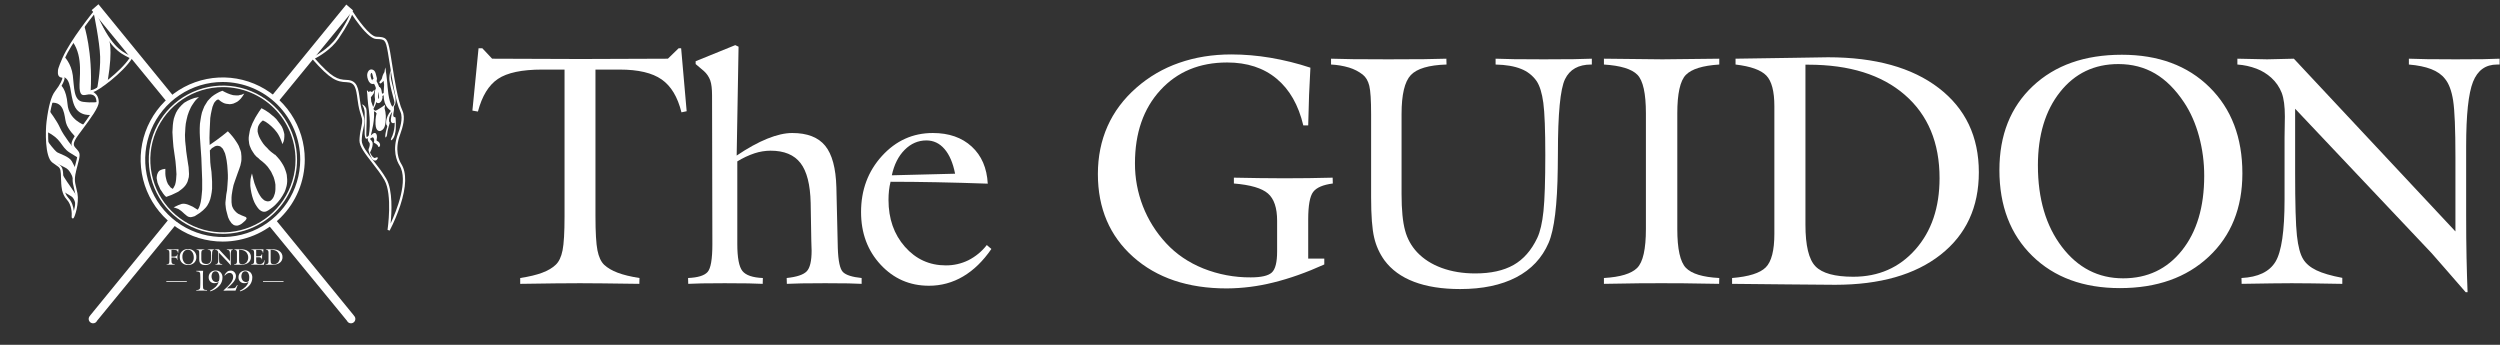 <svg width="3292" height="454" viewBox="0 0 3292 454" fill="none" xmlns="http://www.w3.org/2000/svg">
<rect x="0" y="0" width="3292" height="454" fill="#333333" stroke="none"/>
<g clip-path="url(#clip0_59_1206)">
<path d="M96.036 287.8L95.15 287.343C94.866 287.179 94.638 286.932 94.496 286.635C94.355 286.339 94.307 286.006 94.358 285.682C94.701 281.232 94.751 270.082 87.85 262.648C80.898 255.163 80.604 244.148 80.35 234.426C80.297 232.456 80.25 230.596 80.15 228.812C79.725 221.44 78.35 220.52 73.798 217.47C72.423 216.549 70.712 215.402 68.742 213.865C58.942 206.219 59.842 171.929 61.271 160.303C63.771 140.035 67.493 126.603 72.34 120.368C79.54 111.109 82.874 103.5 82.007 102.326C81.92 102.294 81.828 102.275 81.735 102.271C75.76 101.812 76.125 96.316 76.301 93.676C76.329 93.245 76.357 92.851 76.357 92.517C76.357 89.964 80.909 79.389 82.305 76.208C92.827 52.33 123.124 15.14 123.429 14.767L124.993 12.853L125.969 15.124C145.417 60.415 159.31 67.345 170.474 72.913C171.515 73.433 172.535 73.941 173.535 74.467L174.97 75.221L174.1 76.6C161.791 96.173 129.094 119.744 123.377 120.936L122.866 121.042L122.966 121.122L123.482 121.514C126.166 123.54 129.841 126.314 130.05 134.254C130.234 141.254 119.293 155.954 108.712 170.18C106.838 172.699 105.023 175.139 103.361 177.42C94.616 189.42 96.694 191.689 100.137 195.442C100.499 195.842 100.872 196.242 101.246 196.672C106.046 202.153 106.039 203.31 101.159 221.405C97.459 235.131 98.397 239.028 100.268 246.792C100.803 249.013 101.409 251.531 101.997 254.654C104.397 267.391 98.544 286.006 96.81 287.254L96.036 287.8ZM124.192 18.594C117.88 26.5 94.037 57.005 85.041 77.417C82.303 83.658 79.347 91.208 79.347 92.517C79.347 92.907 79.317 93.37 79.284 93.875C79.041 97.523 79.359 99.081 81.956 99.281C82.55 99.295 83.129 99.476 83.624 99.804C84.119 100.132 84.512 100.594 84.756 101.136C86.988 106.183 75.965 120.584 74.701 122.21C70.255 127.926 66.638 141.226 64.241 160.67C63.197 170.271 63.08 179.951 63.891 189.575C64.909 201.142 67.285 208.928 70.581 211.5C72.465 212.971 74.056 214.037 75.461 214.978C80.561 218.393 82.647 220.118 83.138 228.64C83.244 230.469 83.294 232.353 83.347 234.347C83.592 243.535 83.87 253.947 90.047 260.607C94.832 265.76 96.633 272.399 97.223 277.853C98.859 271.653 100.447 262.615 99.05 255.203C98.476 252.154 97.879 249.676 97.35 247.488C95.423 239.488 94.361 235.088 98.262 220.618C102.962 203.185 102.814 203.018 98.987 198.642C98.629 198.231 98.272 197.842 97.925 197.464C93.473 192.61 91.236 188.964 100.935 175.648C102.603 173.358 104.424 170.911 106.304 168.384C115.617 155.865 127.204 140.284 127.05 134.326C126.879 127.833 124.114 125.744 121.674 123.902L121.136 123.494C120.656 123.125 120.226 122.834 119.877 122.594C118.977 121.982 118.038 121.349 118.271 120.163C118.526 118.871 119.508 118.663 122.76 117.988C127.129 117.078 157.86 95.448 170.66 76.365C170.152 76.108 169.638 75.851 169.119 75.594C157.716 69.909 143.566 62.852 124.192 18.594Z" fill="white"/>
<path d="M143.243 51.494C143.243 51.494 149.201 61.918 141.89 106.194C129.703 115.672 127.808 117.026 127.808 117.026C127.808 117.026 132.408 94.55 131.87 74.782C131.332 55.014 123.34 16.832 123.34 16.832L124.58 15.718L143.243 51.494Z" fill="white"/>
<path d="M110.883 33.756C110.883 33.756 122.257 68.283 119.413 119.869C121.993 122.179 124.309 124.767 126.319 127.587C125.052 126.334 123.514 125.389 121.823 124.826C120.133 124.262 118.335 124.095 116.57 124.337C110.477 125.15 105.603 127.993 104.79 116.213C103.977 104.433 110.071 75.188 95.854 55.285C106.009 39.443 110.883 33.756 110.883 33.756Z" fill="white"/>
<path d="M84.481 74.376C84.481 74.376 93.823 83.312 95.854 99.153C97.885 114.994 96.667 132.461 109.259 134.086C121.851 135.711 128.553 134.286 128.553 134.286L121.444 151.143C121.444 151.143 104.384 154.392 97.885 138.957C91.386 123.522 95.042 103.212 81.841 100.775C75.951 98.744 77.846 92.516 77.846 92.516L84.481 74.376Z" fill="white"/>
<path d="M80.013 112.151C80.013 112.151 87.324 117.026 88.949 137.335C90.574 157.644 110.883 164.55 110.883 164.55L99.51 180.392C99.51 180.392 89.355 170.643 86.918 161.707C84.481 152.771 85.293 133.68 67.418 135.307C69.045 127.587 77.169 116.213 80.013 112.151Z" fill="white"/>
<path d="M64.577 145.459C64.577 145.459 74.732 158.459 79.2 168.612C83.668 178.765 97.479 195.827 97.479 195.827L102.759 201.108L103.166 208.013C103.166 208.013 97.073 204.357 91.386 200.701C85.699 197.045 82.856 192.171 79.2 187.301C75.544 182.431 70.67 177.959 61.734 173.491C62.112 164.098 63.061 154.737 64.577 145.459V145.459Z" fill="white"/>
<path d="M62.14 185.266C62.14 185.266 71.889 198.666 75.545 200.701C79.201 202.736 91.386 206.388 94.636 212.481C97.886 218.574 99.916 222.636 99.916 222.636L97.073 237.259C97.073 237.259 93.417 225.479 87.73 221.823C82.043 218.167 68.23 213.293 66.608 209.638C64.986 205.983 62.14 185.266 62.14 185.266Z" fill="white"/>
<path d="M80.825 227.51C80.825 227.51 87.73 238.884 91.386 243.758C95.042 248.632 101.135 258.381 101.135 258.381L99.916 272.191C99.916 272.191 99.104 262.036 94.229 258.791C89.354 255.546 82.45 252.291 82.45 250.667C82.45 249.043 80.825 227.51 80.825 227.51Z" fill="white"/>
<path d="M293.264 318.113C271.89 318.113 250.996 311.775 233.224 299.9C215.452 288.025 201.601 271.147 193.421 251.4C185.242 231.653 183.102 209.924 187.271 188.961C191.441 167.997 201.734 148.741 216.848 133.628C231.961 118.514 251.217 108.221 272.181 104.052C293.144 99.882 314.873 102.022 334.62 110.201C354.367 118.381 371.245 132.232 383.12 150.004C394.995 167.776 401.333 188.67 401.333 210.044C401.301 238.696 389.904 266.165 369.645 286.425C349.385 306.685 321.916 318.081 293.264 318.113V318.113ZM293.264 107.976C273.076 107.976 253.342 113.962 236.557 125.178C219.772 136.393 206.69 152.334 198.964 170.985C191.239 189.636 189.218 210.159 193.156 229.958C197.095 249.758 206.816 267.944 221.091 282.219C235.365 296.494 253.552 306.215 273.352 310.153C293.151 314.091 313.674 312.07 332.325 304.344C350.975 296.619 366.916 283.536 378.132 266.751C389.347 249.966 395.333 230.231 395.333 210.044C395.302 182.983 384.539 157.039 365.404 137.905C346.269 118.77 320.325 108.006 293.264 107.976V107.976Z" fill="white"/>
<path d="M293.536 307.933C274.229 307.933 255.356 302.208 239.303 291.482C223.251 280.756 210.739 265.51 203.351 247.673C195.962 229.836 194.029 210.209 197.796 191.273C201.562 172.337 210.859 154.944 224.511 141.292C238.163 127.64 255.556 118.343 274.492 114.577C293.428 110.81 313.055 112.743 330.892 120.132C348.729 127.52 363.975 140.032 374.701 156.084C385.427 172.137 391.152 191.01 391.152 210.317C391.123 236.197 380.829 261.01 362.529 279.31C344.229 297.61 319.416 307.904 293.536 307.933ZM293.536 114.701C274.625 114.701 256.139 120.309 240.415 130.815C224.691 141.322 212.435 156.255 205.198 173.726C197.961 191.198 196.068 210.423 199.757 228.971C203.447 247.518 212.553 264.556 225.925 277.928C239.297 291.3 256.335 300.406 274.882 304.096C293.43 307.785 312.655 305.892 330.127 298.655C347.598 291.418 362.531 279.162 373.038 263.438C383.544 247.714 389.152 229.228 389.152 210.317C389.124 184.967 379.041 160.663 361.115 142.737C343.19 124.812 318.886 114.729 293.536 114.7V114.701Z" fill="white"/>
<path d="M513.116 303.638L510.316 302.703C510.386 302.241 517.148 256.275 506.165 237.055C501.682 229.211 495.711 221.577 489.936 214.194C481.028 202.808 473.336 192.974 473.336 185.131C473.47 179.747 474.174 174.392 475.436 169.156C476.492 164.106 477.404 159.745 476.619 156.21C476.153 154.176 475.581 152.168 474.906 150.194C473.675 146.41 472.279 142.121 470.906 131.709C468.744 115.272 467.431 108.587 456.506 108.234C443.313 107.809 435.035 104.789 411.154 77.669L409.835 76.169L411.64 75.318C411.846 75.218 432.396 65.401 443.398 49.161C460.69 23.634 461.55 15.719 461.557 15.642L461.943 11.178L464.324 14.949C470.083 24.14 486.924 48.058 495.602 48.367L495.737 48.372C507.937 48.808 510.337 49.483 513.68 68.288C514.38 72.212 515.155 77.178 516.056 82.929C519.356 104.011 523.881 132.884 529.943 145.766C534.152 154.711 530.289 167.707 527.017 176.704L526.907 177.004C519.237 197.64 525.468 211.162 528.507 216.019C535.637 227.428 535.187 245.688 527.169 270.295C523.367 281.761 518.668 292.91 513.116 303.638V303.638ZM414.693 77.145C436.893 102.145 444.275 104.839 456.602 105.236C470.509 105.685 471.851 115.882 473.882 131.318C475.216 141.456 476.566 145.605 477.757 149.266C478.462 151.331 479.059 153.432 479.545 155.56C480.471 159.726 479.498 164.381 478.37 169.771C477.154 174.805 476.471 179.954 476.332 185.131C476.332 191.939 484.085 201.852 492.294 212.346C498.135 219.813 504.175 227.534 508.765 235.566C517.342 250.575 515.798 279.716 514.338 294.361C522.22 277.442 538.39 237.501 525.958 217.608C522.688 212.376 515.958 197.843 524.094 175.959L524.194 175.682C525.974 170.788 531.394 155.896 527.226 147.046C520.981 133.775 516.419 104.657 513.089 83.396C512.189 77.661 511.415 72.709 510.723 68.816C507.698 51.804 506.556 51.763 495.623 51.373H495.488C490.311 51.189 483.032 45.206 473.852 33.592C469.521 28.112 465.752 22.606 463.619 19.392C462.019 23.951 457.681 33.424 445.874 50.853C436.219 65.108 420.071 74.34 414.693 77.145Z" fill="white"/>
<path d="M496.3 102.888C495.843 100.788 495.334 98.688 494.673 96.645C494.365 95.399 493.782 94.237 492.967 93.245C492.143 92.347 491.056 91.734 489.861 91.491C485.49 90.761 483.356 95.816 483.489 99.441C483.563 101.312 483.947 103.157 484.627 104.901C485.17 106.574 486.111 108.09 487.369 109.319C488.19 110.051 489.224 110.501 490.319 110.602C491.414 110.704 492.513 110.453 493.455 109.885C495.583 108.485 496.255 105.885 496.38 103.485C496.376 102.889 496.138 102.319 495.717 101.898C495.296 101.477 494.726 101.239 494.13 101.235C493.538 101.248 492.973 101.489 492.553 101.908C492.134 102.327 491.893 102.892 491.88 103.485C491.869 103.695 491.853 103.904 491.835 104.113C491.835 104.152 491.78 104.48 491.826 104.213C491.874 103.924 491.801 104.319 491.787 104.387C491.713 104.763 491.571 105.115 491.487 105.487C491.566 105.155 491.587 105.287 491.46 105.527C491.383 105.677 491.271 105.816 491.2 105.967C491.1 106.167 491.312 105.796 491.345 105.79C491.315 105.79 491.238 105.917 491.213 105.941C491.167 105.985 491.113 106.033 491.076 106.081C490.853 106.34 491.189 105.937 491.239 105.973C491.239 105.973 490.951 106.151 490.926 106.173C490.639 106.373 491.426 106.006 490.956 106.147C490.944 106.147 490.779 106.194 490.778 106.189C490.764 106.143 491.304 106.181 491.069 106.149C491.036 106.149 490.62 106.149 490.621 106.149C490.638 106.096 491.186 106.265 490.682 106.135C490.563 106.105 490.023 105.911 490.444 106.075C490.829 106.225 490.501 106.075 490.404 106.024C490.028 105.813 490.695 106.324 490.469 106.079C490.288 105.887 490.105 105.688 489.921 105.5C489.766 105.342 490.07 105.681 490.069 105.692C490.069 105.658 489.969 105.552 489.949 105.522C489.858 105.382 489.764 105.244 489.677 105.101C489.504 104.818 489.347 104.526 489.202 104.228C489.131 104.084 489.071 103.934 489.002 103.792C488.887 103.569 489.063 103.941 489.067 103.952C489.027 103.852 488.984 103.746 488.944 103.643C488.678 102.95 488.46 102.239 488.291 101.516C488.206 101.154 488.137 100.789 488.075 100.422C488.058 100.339 488.045 100.255 488.037 100.171C488.037 100.178 488.077 100.614 488.065 100.353C488.057 100.162 488.026 99.97 488.014 99.779C487.992 99.437 487.984 99.094 487.995 98.751C487.995 98.6 488.012 98.451 488.022 98.3C488.055 97.776 487.945 98.615 488.022 98.254C488.092 97.922 488.181 97.594 488.288 97.272C488.321 97.177 488.529 96.672 488.44 96.858C488.351 97.044 488.597 96.558 488.65 96.465C488.741 96.302 488.856 96.154 488.95 95.992C489.071 95.781 488.84 96.168 488.818 96.164C488.832 96.164 488.937 96.03 488.953 96.016C489.024 95.951 489.353 95.669 489.045 95.904C488.737 96.139 489.111 95.892 489.19 95.837C489.468 95.645 488.645 96.03 489.076 95.9C489.448 95.788 488.749 95.9 488.853 95.917C488.946 95.929 489.04 95.929 489.132 95.917C489.292 95.886 488.773 95.866 488.762 95.861C488.821 95.876 488.882 95.888 488.942 95.896C489.043 95.932 489.145 95.963 489.249 95.987C489.365 96.006 488.718 95.715 489.049 95.903C489.218 96.003 489.385 96.093 489.549 96.197C489.91 96.425 489.327 95.997 489.399 96.077C489.453 96.134 489.522 96.182 489.581 96.236C489.696 96.336 489.793 96.465 489.907 96.571C490.124 96.771 489.574 96.017 489.725 96.337C489.755 96.401 489.801 96.463 489.836 96.525C489.871 96.587 489.912 96.676 489.95 96.752C490.115 97.077 489.965 96.862 489.899 96.617C490.034 97.117 490.266 97.611 490.423 98.11C491.039 100.075 491.53 102.087 491.968 104.099C492.131 104.672 492.512 105.158 493.03 105.452C493.548 105.747 494.161 105.825 494.736 105.671C495.306 105.5 495.788 105.114 496.08 104.595C496.371 104.076 496.45 103.464 496.3 102.888V102.888Z" fill="white"/>
<path d="M503.687 128.129C503.425 125.811 503.11 123.494 502.719 121.195C502.312 118.809 501.98 115.238 499.197 114.426C494.981 113.196 493.774 118.926 493.497 121.844C493.35 123.469 493.322 125.103 493.412 126.733C493.436 128.705 493.767 130.662 494.391 132.533C494.712 133.711 495.456 134.729 496.481 135.394C497.056 135.686 497.698 135.821 498.343 135.786C498.987 135.751 499.61 135.547 500.151 135.194C502.485 133.742 503.531 130.744 503.687 128.134C503.687 127.537 503.45 126.965 503.028 126.543C502.606 126.121 502.034 125.884 501.437 125.884C500.84 125.884 500.268 126.121 499.846 126.543C499.424 126.965 499.187 127.537 499.187 128.134C499.187 128.128 499.098 128.906 499.164 128.494C499.125 128.727 499.075 128.958 499.013 129.186C498.954 129.409 498.879 129.626 498.813 129.845C498.613 130.475 499.002 129.559 498.693 130.121C498.527 130.421 498.363 130.721 498.17 131.007C498.441 130.607 498.113 131.065 498.052 131.13C497.972 131.213 497.89 131.293 497.806 131.37C498.053 131.192 498.08 131.17 497.885 131.308L497.758 131.385C497.585 131.473 497.59 131.474 497.775 131.385L497.918 131.322C497.678 131.381 497.754 131.377 498.146 131.308C497.807 131.33 498.6 131.415 498.702 131.478L498.945 131.678C498.784 131.515 498.804 131.556 499.005 131.803C498.868 131.577 498.744 131.343 498.634 131.103C498.88 131.645 498.653 131.113 498.618 131.009C498.541 130.781 498.473 130.549 498.412 130.316C498.322 129.976 498.249 129.632 498.185 129.286C498.154 129.123 498.13 128.959 498.101 128.795C497.984 128.139 498.142 129.258 498.071 128.587C497.984 127.766 497.919 126.945 497.892 126.12C497.843 124.778 497.872 123.434 497.979 122.096C497.998 121.869 498.048 121.633 498.049 121.406C498.049 122.342 498.041 121.49 498.08 121.26C498.123 121.005 498.171 120.75 498.226 120.497C498.303 120.137 498.392 119.779 498.502 119.427C498.558 119.248 498.624 119.074 498.685 118.897C498.494 119.448 498.717 118.846 498.785 118.725C498.847 118.635 498.904 118.543 498.957 118.447C499.069 118.186 498.584 118.876 498.857 118.589C499.004 118.432 499.257 118.321 498.69 118.689C498.89 118.559 499.059 118.568 498.441 118.762C498.903 118.617 497.813 118.753 498.269 118.776C497.533 118.739 497.729 118.676 497.943 118.744C498.255 118.837 497.334 118.422 497.725 118.664C498.014 118.843 497.244 118.258 497.502 118.485C497.549 118.525 497.593 118.568 497.634 118.614C497.906 118.921 497.259 118.038 497.534 118.503C497.753 118.876 497.334 117.884 497.534 118.519C497.601 118.733 497.668 118.947 497.726 119.163C498.026 120.277 498.226 121.42 498.419 122.556C498.539 123.267 498.648 123.979 498.752 124.692C498.805 125.053 498.852 125.414 498.905 125.775C498.926 125.92 499.03 126.43 498.905 125.752C498.93 125.885 498.94 126.022 498.958 126.152C499.044 126.809 499.127 127.467 499.201 128.126C499.218 128.717 499.46 129.28 499.879 129.698C500.297 130.116 500.859 130.359 501.451 130.376C502.043 130.369 502.61 130.129 503.028 129.709C503.446 129.289 503.682 128.722 503.687 128.129V128.129Z" fill="white"/>
<path d="M490.707 107.65C490.774 107.722 490.839 107.797 490.902 107.872C490.965 107.947 491.043 108.039 491.111 108.124C491.158 108.182 491.202 108.242 491.25 108.299C491.461 108.553 490.871 107.787 491.077 108.076C491.656 108.871 492.195 109.695 492.691 110.545C493.013 111.112 493.313 111.69 493.591 112.28C493.686 112.48 493.779 112.68 493.87 112.88C493.92 112.993 494.128 113.48 493.918 112.98C494.082 113.373 494.237 113.77 494.384 114.17C495.03 115.949 495.508 117.785 495.811 119.654C495.972 120.228 496.353 120.715 496.871 121.01C497.39 121.304 498.004 121.381 498.579 121.225C499.145 121.052 499.623 120.669 499.916 120.154C500.208 119.64 500.292 119.033 500.15 118.458C499.567 114.879 498.355 111.431 496.572 108.273C495.827 106.904 494.925 105.627 493.885 104.467C493.461 104.05 492.889 103.816 492.294 103.816C491.699 103.816 491.127 104.05 490.703 104.467C490.293 104.895 490.064 105.465 490.064 106.058C490.064 106.651 490.293 107.221 490.703 107.649L490.707 107.65Z" fill="white"/>
<path d="M485.292 121.294C485.292 121.294 484.392 118.971 483.082 119.065C483.433 122.401 483.471 122.752 483.693 124.857C483.915 126.962 483.934 130.873 484.793 137.764C485.652 144.655 488.662 161.898 485.65 178.245C483.665 180.669 482.218 181.904 482.323 176.678C482.428 171.452 483.595 146.378 482.173 142.869C480.751 139.36 478.073 137.659 476.605 137.535C478.817 140.595 480.073 144.241 480.214 148.014C480.283 149.901 479.956 174.231 480.179 176.337C480.402 178.443 480.717 185.159 484.051 181.809C484.595 185.716 484.751 185.933 486.26 187.772C487.769 189.611 486.499 193.787 485.434 196.163C484.369 198.539 488.742 206.733 489.454 208.487C490.166 210.241 494.633 213.869 497.171 209.096C498.733 205.182 493.604 208.342 493.312 208.081C493.02 207.82 490.368 207.881 487.244 200.808C490.136 195.791 491.244 190.033 490.609 187.797C489.974 185.561 487.066 182.938 487.066 182.938C487.066 182.938 490.572 179.98 491.483 181.118C492.394 182.256 493.397 184.273 492.307 187.658C493.878 188.837 497.186 190.228 497.817 192.465C498.448 194.702 500.522 193.157 500.556 190.965C500.486 189.854 500.116 188.782 499.486 187.865C498.855 186.948 497.987 186.218 496.975 185.755C495.34 185.235 495.793 184.53 496.275 181.63C496.757 178.73 495.631 170.569 488.298 178.415C488.862 175.031 494.655 156.344 491.92 142.915C493.729 140.097 495.663 135.015 495.85 133.037C496.037 131.059 494.837 124 494.837 124C494.837 124 493.589 137.507 491.309 140.854C490.45 137.695 488.909 134.322 488.833 133.619C488.757 132.916 488.376 128.044 488.376 128.044C488.376 128.044 491.653 124.167 492.167 122.803C492.681 121.439 493.717 117.525 492.756 118.403C491.795 119.281 490.047 121.447 489.348 121.054C488.649 120.661 487.7 119.177 485.292 121.294Z" fill="white"/>
<path d="M506.251 94.974C506.42 92.859 506.864 90.775 507.571 88.774C507.923 92.11 507.962 92.461 508.184 94.568C508.406 96.675 509.13 99.789 509.755 106.943C510.38 114.097 511.268 133.723 516.731 140.55C518.75 138.476 520.124 136.541 519.053 132.636C517.982 128.731 513.202 111.325 512.784 105.7C512.399 101.133 513.033 96.537 514.639 92.245C514.098 100.775 514.996 104.197 515.299 105.822C515.602 107.447 520.455 125.954 520.678 128.061C520.901 130.168 521.921 136.092 518.662 140.147C518.971 144.317 518.891 144.8 518.048 149.282C517.205 153.764 518.996 154.503 520.284 154.234C521.572 153.965 521.322 167.799 521.092 170.611C520.862 173.423 519.802 182.076 515.344 184.73C513.374 184.784 516.62 179.37 516.8 178.576C518.822 173.123 519.818 167.343 519.737 161.527C516.51 163.384 514.553 161.067 514.629 158.036C514.705 155.005 516.5 147.1 516.5 147.1C516.5 147.1 513.179 151.812 512.676 154.537C512.173 157.262 511.766 160.866 513.265 161.342C512.248 165.43 509.905 173.168 509.832 176.198C509.759 179.228 507.832 182.177 507.39 180.511C506.948 178.845 508.035 172.911 509.226 169.217C510.417 165.523 509.926 165.879 508.995 164.566C508.064 163.253 507.414 154.558 514.672 146.01C513.588 144.479 505.496 141.394 505.113 125.324C503.155 126.739 500.963 128.415 500.441 127.233C499.978 125.743 499.641 124.217 499.433 122.671C499.433 122.671 502.777 124.412 505.205 122.471C505.286 118.255 505.863 112.499 505.789 111.798C505.715 111.097 505.097 106.487 505.097 106.487C505.097 106.487 501.782 110.013 501.12 109.972C500.458 109.931 498.901 108.929 499.825 107.695C500.749 106.461 502.533 104.652 503.01 102.938C503.533 100.089 504.636 97.379 506.251 94.974V94.974Z" fill="white"/>
<path d="M495.548 145.426C495.548 145.426 503.942 140.585 505.973 138.69C508.004 136.795 506.379 142.345 506.379 142.345C507.299 145.637 507.855 149.019 508.038 152.432C508.138 166.852 505.702 170.508 501.099 172.404C501.099 172.404 494.999 174.57 494.465 163.467C494.024 154.26 495.954 149.487 495.954 149.487C495.954 149.487 493.517 146.238 495.548 145.426Z" fill="white"/>
<path d="M491.689 144.512C491.689 144.512 494.634 146.136 496.563 146.136C498.492 146.136 495.954 148.472 495.954 148.472C494.411 147.723 492.919 146.875 491.486 145.933L490.673 145.222L491.79 144L491.689 144.512Z" fill="white"/>
<path d="M261.957 127.696L256.087 129.013L251.034 130.864L246.501 132.974L242.501 135.36L239.301 138.267L236.37 141.435L233.975 144.602L231.845 148.305L230.244 152.266L228.91 156.239L228.117 160.465L227.585 164.688L227.312 169.447L227.048 173.943L227.312 178.7L227.585 183.455L228.377 193.234L229.714 202.747L231.04 212L231.845 220.982L232.106 225.208L232.374 229.441L232.106 233.141L231.845 236.841L231.309 240.272L230.508 243.441L229.182 246.086L227.585 248.729L226.247 247.934L224.646 246.878L223.051 244.77L221.178 242.385L220.385 240.534L219.584 238.684L219.048 236.571L218.519 234.457L217.982 231.813L217.722 228.907V225.739V222.298L214.515 222.833L212.921 223.353L211.592 223.889L210.526 224.423L209.461 225.208L208.656 226.271L208.124 227.056L207.059 229.441L206.522 231.813L206.265 234.457L206.795 237.366L207.327 240.272L208.396 243.18L209.722 246.086L211.059 249.253L212.921 251.899L214.787 254.808L216.657 257.188L218.787 259.301L225.975 256.658L232.106 253.748L234.768 252.432L236.903 250.844L239.041 249.253L240.903 247.674L242.501 246.086L244.098 244.235L245.163 242.655L246.229 240.805L247.033 238.956L247.566 237.106L248.631 233.141L248.903 229.177L248.631 224.683L248.367 220.187L247.566 215.168L245.968 204.597L245.163 198.783L244.627 192.709L244.37 190.858L243.834 185.57L243.562 177.642L243.834 173.147L244.098 168.127L244.627 162.837L245.692 157.559L247.033 152.006L248.903 146.727L251.298 141.435L252.631 139.062L254.229 136.677L255.831 134.304L257.689 131.919L259.827 129.808L261.957 127.696Z" fill="white"/>
<path d="M304.867 263.797V260.096L305.131 256.658L306.192 250.049L307.522 243.71L309.392 238.161L313.132 227.587L314.982 222.568L316.587 217.814L317.653 212.786L317.913 210.411V208.035V205.652L317.653 203.007L317.392 200.373L316.587 197.728L315.523 195.082L314.458 192.175L312.851 189.269L310.997 186.365L308.847 183.195L306.453 180.017L303.522 176.585L300.062 172.887L292.866 178.7L285.134 184.51L276.08 190.858L275.812 181.604L276.08 172.092L276.613 160.997L276.873 155.444L277.678 150.155L278.744 145.136L279.808 140.643L281.406 136.677L282.212 135.099L283.276 133.769L284.341 132.714L285.407 131.658L286.736 131.124H288.074L289.138 132.193L290.472 133.248L292.062 134.304L293.931 135.36L295.801 136.153L297.932 136.677L300.327 136.938L302.457 137.208L304.867 136.938L307.258 136.417L309.653 135.36L312.327 134.033L314.718 132.193L317.108 129.808L319.523 126.64L321.654 123.2L319.783 123.995L317.913 124.789L316.043 125.05L314.198 125.584H310.457L306.997 125.31L303.262 124.255L299.802 122.939L296.322 121.351L292.866 119.501L288.866 121.087L285.407 122.939L281.939 125.05L278.744 127.435L276.08 130.068L273.417 132.974L271.288 136.417L269.157 139.857L267.547 143.816L265.949 148.042L264.885 152.8L264.088 157.559L263.287 162.837L263.023 168.661V174.735L263.287 181.072L265.153 208.3L265.689 222.568L266.218 236.571V243.18V249.524L265.689 255.603L265.153 260.891L264.352 265.91L263.287 270.135L261.957 273.574L261.157 274.89L260.363 276.219L256.896 274.095L253.957 272.246L251.034 270.93L248.631 269.871L246.501 269.076L244.37 268.555L242.501 268.284H240.903L239.041 268.555L237.703 269.076L234.768 270.135L228.65 273.039L231.845 274.095L234.768 275.154L237.171 276.744L239.301 278.33L242.769 281.498L244.37 282.818L245.968 284.143L247.566 285.201L249.16 285.722L251.298 285.994L253.692 285.461L256.36 284.668L259.298 282.818L263.023 280.443L267.283 277.005L268.884 275.424L270.482 273.834L271.82 272.246L273.145 270.406L275.276 266.432L276.873 262.207L277.939 257.713L278.744 253.227L279.28 248.469V243.71V239.216L279.015 234.72L278.471 226.271L277.406 218.87L276.873 213.579L276.34 197.988L277.678 196.672L279.015 195.082L280.874 194.027L282.475 192.969L284.341 192.175L286.203 191.914L288.074 192.175L289.939 192.709L291.541 194.027L293.41 195.877L294.737 198.523L296.322 201.951L297.411 206.187L298.453 211.466L299.261 217.814L299.802 225.208L300.062 230.237V235.251L299.541 243.441L298.996 250.319L297.932 256.393L297.411 261.412L296.866 266.432V269.076L297.132 271.461L297.411 274.095L297.932 277.005L299.541 283.088L300.327 285.994L301.392 288.368L302.457 290.482L303.802 292.331L304.867 293.921L306.453 295.237L307.783 296.296L309.392 296.827L310.997 297.091H312.587L314.458 296.566L316.323 295.771L318.457 294.451L320.588 292.601L322.983 290.482L324.049 288.902L324.588 288.368V287.572V287.051L324.309 286.517L323.523 285.722L322.178 285.201L318.177 283.613L316.043 282.554L313.653 281.498L311.522 279.908L309.392 277.799L307.522 275.424L306.717 273.834L305.932 272.246L305.392 270.406L305.131 268.555L304.867 266.17V263.797Z" fill="white"/>
<path d="M362.16 203.542H361.616L356.834 199.841L354.16 197.467L351.765 194.822L349.095 192.175L346.699 189.269L344.569 186.1L342.699 182.925L341.113 179.756L340.029 176.585L339.244 173.408V170.242L339.504 168.661L339.768 167.073L340.309 165.744L341.113 164.164L342.179 162.576L343.24 161.258L344.569 159.93L346.159 158.614L349.9 160.465L353.635 163.108L357.356 166.278L361.095 169.977L364.551 174.203L366.16 176.585L367.489 178.961L368.816 181.604L369.881 184.25L370.946 186.885L371.747 189.803L372.551 188.213L373.356 186.625L374.141 183.455L374.421 180.017V176.585L373.62 173.408L372.551 169.977L370.946 166.538L368.816 163.368L366.42 160.204L364.031 157.024L361.095 154.12L357.9 151.481L354.7 148.837L351.225 146.453L347.768 144.341L344.309 142.491L341.113 146.987L338.438 151.211L336.044 155.174L334.175 158.874L332.308 162.576L330.982 166.018L329.634 169.447L328.848 172.623L328.308 175.791L327.784 178.7L327.504 181.344V183.98L327.784 186.365L328.048 188.734L328.568 191.119L329.374 193.234L330.982 196.933L333.113 200.373L335.244 203.542L337.635 206.187L340.309 208.3L342.439 210.411L346.159 213.318L349.639 216.485L352.569 219.662L354.964 223.093L357.095 226.271L358.684 229.701L360.293 233.141L361.356 236.571L362.16 240.01L362.681 243.18V246.348V249.253L362.42 252.161L361.896 254.808L361.095 257.188L360.293 259.301L359.225 261.151L357.9 262.741L356.554 264.057L354.964 264.852L353.355 265.115H351.765L349.9 264.582L348.029 263.797L346.159 262.207L344.309 260.356L342.439 257.713L340.572 254.543L338.703 250.583L336.829 246.086L334.979 241.065L333.374 234.991L331.787 228.382L330.718 232.087L329.918 236.047L329.634 240.272V244.77L330.179 249.253L330.982 253.748L332.048 258.245L333.374 262.471L334.979 266.432L336.829 269.871L338.964 273.039L341.113 275.685L342.179 276.479L343.505 277.535L344.569 278.07L345.899 278.592L347.225 278.853H348.569L349.9 278.592L351.225 278.07L353.635 276.744L356.29 274.89L359.49 272.519L362.681 269.611L365.881 266.17L369.08 262.207L372.011 257.713L374.685 252.955L375.751 250.319L376.555 247.674L377.34 245.03L377.881 242.124L378.145 239.216V236.311L377.881 233.401L377.62 230.237L376.816 227.056L375.751 223.889L374.421 220.448L372.816 217.28L370.681 213.849L368.294 210.411L365.356 206.972L362.16 203.542Z" fill="white"/>
<path d="M258.425 382.726V382.051C259.438 382.026 260.442 381.845 261.4 381.513C262.098 381.277 262.704 380.829 263.134 380.231C263.457 379.544 263.631 378.797 263.645 378.038C263.742 376.952 263.791 375.184 263.791 372.733V364.871C263.823 363.407 263.759 361.943 263.599 360.487C263.54 359.839 263.31 359.218 262.933 358.687C262.474 358.232 261.9 357.911 261.272 357.759C260.346 357.483 259.39 357.318 258.425 357.268V356.555C258.899 356.568 259.423 356.577 259.995 356.583C260.567 356.589 261.412 356.592 262.532 356.592C263.906 356.592 264.931 356.589 265.607 356.583C266.283 356.577 266.9 356.562 267.459 356.537C267.374 357.82 267.31 358.946 267.268 359.917C267.225 360.888 267.204 361.672 267.204 362.271V374.9C267.165 376.317 267.235 377.734 267.414 379.14C267.494 379.749 267.744 380.323 268.135 380.796C268.616 381.234 269.201 381.54 269.835 381.687C270.754 381.918 271.698 382.04 272.646 382.052V382.727C270.712 382.69 269.258 382.669 268.284 382.662C267.309 382.655 266.402 382.653 265.564 382.654C264.725 382.654 263.819 382.657 262.845 382.662C261.871 382.667 260.397 382.689 258.425 382.726Z" fill="white"/>
<path d="M276.876 383.656L276.511 382.872C279.256 381.58 281.769 379.844 283.949 377.734C285.764 375.925 287.13 373.715 287.936 371.282C287.077 371.798 286.158 372.207 285.2 372.5C284.329 372.759 283.425 372.892 282.517 372.893C281.484 372.944 280.452 372.777 279.488 372.404C278.524 372.031 277.648 371.459 276.919 370.726C276.19 369.993 275.622 369.115 275.253 368.149C274.885 367.183 274.723 366.151 274.779 365.118C274.737 363.933 274.941 362.753 275.379 361.651C275.818 360.549 276.48 359.551 277.324 358.718C278.192 357.885 279.218 357.235 280.343 356.807C281.467 356.379 282.666 356.182 283.868 356.227C285.09 356.16 286.313 356.347 287.459 356.776C288.605 357.205 289.65 357.866 290.529 358.718C291.368 359.642 292.015 360.724 292.432 361.901C292.849 363.078 293.027 364.326 292.956 365.572C292.963 369.577 291.454 373.436 288.731 376.372C285.497 379.811 281.405 382.325 276.876 383.656V383.656ZM288.32 370.023C288.511 369.259 288.66 368.485 288.767 367.705C288.868 366.961 288.92 366.211 288.922 365.46C289.028 363.363 288.541 361.279 287.517 359.446C287.141 358.769 286.59 358.206 285.921 357.816C285.252 357.426 284.491 357.223 283.717 357.229C282.99 357.209 282.269 357.365 281.616 357.685C280.962 358.004 280.396 358.477 279.966 359.063C278.981 360.611 278.49 362.421 278.557 364.254C278.624 366.087 279.245 367.857 280.34 369.329C280.905 369.998 281.614 370.53 282.413 370.887C283.212 371.244 284.082 371.417 284.957 371.392C285.581 371.4 286.202 371.286 286.782 371.054C287.356 370.813 287.878 370.463 288.32 370.023V370.023Z" fill="white"/>
<path d="M294.616 382.8L294.36 382.27C297.927 379.386 301.154 376.104 303.978 372.488C306.01 369.688 307.026 367.157 307.026 364.895C307.112 363.434 306.664 361.991 305.767 360.834C305.334 360.343 304.796 359.955 304.192 359.701C303.588 359.446 302.935 359.332 302.281 359.365C301.172 359.379 300.086 359.684 299.132 360.25C297.969 360.947 296.934 361.839 296.075 362.887L295.51 362.431C296.373 360.63 297.626 359.043 299.178 357.786C300.506 356.798 302.123 356.276 303.778 356.299C304.703 356.278 305.623 356.456 306.474 356.819C307.325 357.183 308.089 357.724 308.714 358.407C310.042 359.833 310.753 361.725 310.694 363.672C310.694 365.924 309.736 368.342 307.82 370.927C305.194 374.214 302.169 377.16 298.813 379.697L305.457 379.624C306.396 379.649 307.337 379.594 308.267 379.46C308.743 379.386 309.194 379.198 309.581 378.912C310.041 378.492 310.455 378.022 310.813 377.512C311.336 376.781 311.82 376.022 312.264 375.24L312.903 375.55L310.092 382.723C308.413 382.698 307.105 382.68 306.168 382.668C305.231 382.656 304.361 382.65 303.559 382.65C301.916 382.65 300.358 382.662 298.886 382.686C297.414 382.71 295.991 382.748 294.616 382.8Z" fill="white"/>
<path d="M316.165 383.656L315.8 382.872C318.545 381.58 321.057 379.844 323.237 377.734C325.053 375.925 326.419 373.715 327.225 371.282C326.365 371.796 325.445 372.203 324.487 372.495C323.616 372.755 322.713 372.887 321.805 372.888C320.772 372.939 319.74 372.772 318.776 372.399C317.812 372.025 316.936 371.454 316.207 370.721C315.478 369.988 314.91 369.11 314.541 368.144C314.172 367.178 314.01 366.146 314.066 365.113C314.024 363.928 314.229 362.747 314.667 361.646C315.106 360.544 315.768 359.545 316.613 358.713C318.437 357.109 320.783 356.224 323.213 356.224C325.642 356.224 327.988 357.109 329.813 358.713C330.652 359.637 331.299 360.719 331.716 361.896C332.133 363.073 332.311 364.321 332.24 365.567C332.247 369.572 330.738 373.431 328.015 376.367C324.783 379.807 320.693 382.323 316.165 383.656ZM327.608 370.023C327.8 369.259 327.949 368.485 328.056 367.705C328.157 366.961 328.209 366.211 328.211 365.46C328.317 363.363 327.83 361.279 326.806 359.446C326.43 358.769 325.879 358.206 325.21 357.816C324.541 357.426 323.78 357.223 323.006 357.229C322.279 357.209 321.558 357.365 320.905 357.685C320.251 358.004 319.685 358.477 319.255 359.063C318.271 360.611 317.78 362.421 317.847 364.254C317.914 366.087 318.535 367.857 319.63 369.329C320.195 369.998 320.904 370.53 321.703 370.887C322.502 371.245 323.372 371.417 324.247 371.392C324.872 371.4 325.492 371.285 326.073 371.054C326.646 370.812 327.167 370.462 327.608 370.023Z" fill="white"/>
<path d="M245.998 370.251H219.002V371.251H245.998V370.251Z" fill="white"/>
<path d="M373.334 370.251H346.337V371.251H373.334V370.251Z" fill="white"/>
<path d="M219.412 348.563L219.398 348.037C220.441 348.084 221.469 347.77 222.308 347.147C222.791 346.648 223.033 345.482 223.032 343.647V333.331C223.032 331.474 222.799 330.286 222.332 329.767C221.553 329.124 220.572 328.778 219.563 328.789V328.263C220.481 328.263 221.754 328.273 223.382 328.292C225.01 328.311 226.179 328.321 226.888 328.32C228.109 328.32 229.361 328.315 230.643 328.306C231.925 328.297 233.408 328.282 235.093 328.263L234.653 333.004H234.227C234.268 332.43 234.181 331.855 233.971 331.32C233.76 330.784 233.433 330.303 233.013 329.91C232.261 329.342 230.801 329.058 228.634 329.058H225.767V337.887H229.102C230.182 337.97 231.261 337.723 232.197 337.178C232.539 336.905 232.813 336.557 232.998 336.16C233.183 335.763 233.273 335.329 233.262 334.892L233.73 334.907C233.683 335.834 233.647 336.707 233.624 337.526C233.601 338.345 233.589 339.137 233.588 339.903C233.588 340.547 233.591 341.034 233.596 341.365C233.596 341.697 233.602 342.004 233.602 342.288H233.177C233.22 341.844 233.159 341.396 232.999 340.979C232.839 340.562 232.584 340.189 232.254 339.888C231.336 339.325 230.261 339.071 229.188 339.164H225.767V343.5C225.767 345.27 226.051 346.428 226.619 346.975C227.187 347.522 228.365 347.875 230.153 348.034V348.56H229.983C227.579 348.522 225.795 348.503 224.631 348.503C223.987 348.503 223.299 348.508 222.566 348.517L219.412 348.563Z" fill="white"/>
<path d="M236.722 338.328C236.658 336.929 236.892 335.531 237.41 334.229C237.927 332.927 238.715 331.75 239.722 330.776C241.92 328.82 244.798 327.805 247.736 327.951C249.179 327.882 250.621 328.105 251.976 328.606C253.331 329.107 254.57 329.877 255.621 330.868C256.621 331.889 257.4 333.104 257.909 334.439C258.418 335.774 258.647 337.199 258.581 338.626C258.64 340.017 258.401 341.404 257.88 342.696C257.36 343.987 256.57 345.152 255.564 346.114C253.371 348.07 250.499 349.087 247.564 348.946C246.123 349.015 244.682 348.793 243.328 348.295C241.973 347.797 240.733 347.032 239.679 346.046C238.681 345.033 237.902 343.824 237.394 342.496C236.885 341.168 236.656 339.749 236.722 338.328ZM240.186 337.916C240.071 340.527 240.83 343.103 242.343 345.234C242.962 346.118 243.787 346.838 244.747 347.331C245.706 347.825 246.772 348.077 247.851 348.066C248.87 348.096 249.881 347.884 250.801 347.447C251.722 347.01 252.525 346.361 253.146 345.553C254.562 343.616 255.269 341.25 255.146 338.853C255.15 337.645 254.993 336.442 254.678 335.276C254.398 334.203 253.948 333.182 253.344 332.252C252.683 331.192 251.787 330.299 250.725 329.641C249.333 328.867 247.713 328.609 246.149 328.913C244.586 329.217 243.18 330.062 242.179 331.301C240.775 333.212 240.071 335.548 240.186 337.916V337.916Z" fill="white"/>
<path d="M262.339 340.774V333.314C262.369 332.455 262.315 331.595 262.176 330.746C262.098 330.354 261.89 329.999 261.587 329.739C261.221 329.457 260.808 329.243 260.366 329.107C259.835 328.95 259.286 328.857 258.733 328.831V328.306C259.348 328.325 260.006 328.339 260.706 328.348C261.406 328.357 262.466 328.362 263.886 328.363C265.324 328.363 266.4 328.358 267.115 328.348C267.83 328.338 268.496 328.324 269.115 328.306L269.129 328.831C267.976 328.734 266.829 329.073 265.914 329.782C265.36 330.368 265.083 331.535 265.083 333.282V340.488C265.049 341.59 265.157 342.691 265.403 343.765C265.594 344.491 265.963 345.159 266.475 345.708C267.091 346.348 267.85 346.834 268.689 347.126C269.659 347.47 270.683 347.64 271.713 347.626C272.906 347.674 274.092 347.412 275.155 346.867C276.104 346.299 276.851 345.448 277.292 344.434C277.608 343.664 277.797 342.847 277.852 342.016C277.961 340.962 278.016 339.281 278.015 336.973C278.045 335.406 277.986 333.838 277.838 332.278C277.782 331.59 277.577 330.922 277.238 330.32C276.891 329.822 276.404 329.439 275.838 329.22C275.106 328.955 274.332 328.823 273.553 328.83V328.305C274.073 328.324 274.627 328.338 275.214 328.347C275.801 328.356 276.691 328.361 277.882 328.362C279.082 328.362 279.979 328.357 280.572 328.347C281.165 328.337 281.712 328.323 282.212 328.305V328.83H282.155C281.675 328.785 281.192 328.887 280.771 329.123C280.35 329.359 280.011 329.717 279.799 330.15C279.373 331.029 279.16 333.246 279.16 336.803C279.16 337.105 279.155 337.559 279.146 338.164C279.108 341.455 278.833 343.691 278.322 344.873C277.751 346.219 276.719 347.318 275.412 347.973C273.837 348.725 272.104 349.087 270.359 349.029C268.949 349.063 267.545 348.842 266.214 348.377C265.153 348.004 264.225 347.328 263.545 346.433C263.108 345.824 262.797 345.134 262.63 344.404C262.403 343.208 262.306 341.991 262.339 340.774V340.774Z" fill="white"/>
<path d="M283.585 348.563L283.571 348.037C284.163 348.072 284.755 347.956 285.29 347.7C285.825 347.444 286.286 347.056 286.63 346.573C287.174 345.672 287.446 343.811 287.446 340.989V335.412C287.446 335.157 287.446 334.818 287.46 334.394C287.474 333.97 287.474 333.672 287.474 333.502C287.503 332.783 287.407 332.065 287.19 331.379C286.987 330.86 286.667 330.394 286.253 330.02C285.865 329.668 285.415 329.392 284.926 329.206C284.373 328.995 283.792 328.869 283.201 328.831V328.306C283.514 328.306 283.968 328.315 284.564 328.334C285.16 328.353 285.596 328.362 285.87 328.363C286.154 328.363 286.566 328.353 287.105 328.334C287.645 328.315 288.037 328.305 288.283 328.306L302.82 343.848V337.154C302.859 335.457 302.79 333.76 302.613 332.072C302.544 331.368 302.292 330.695 301.882 330.119C301.555 329.717 301.123 329.413 300.633 329.242C299.989 329.012 299.316 328.874 298.633 328.831V328.306C299.145 328.325 299.693 328.339 300.28 328.348C300.867 328.357 301.724 328.363 302.85 328.363C303.976 328.363 304.792 328.363 305.327 328.348C305.862 328.333 306.351 328.325 306.796 328.306V328.831H306.569C306.087 328.817 305.614 328.961 305.222 329.243C304.831 329.524 304.543 329.927 304.403 330.388C303.887 332.272 303.678 334.227 303.786 336.177V342.377C303.786 343.821 303.798 345.101 303.822 346.217C303.846 347.333 303.877 348.366 303.915 349.317H303.743C303.157 348.638 302.521 347.907 301.835 347.122C301.149 346.337 300.768 345.902 300.692 345.817L288.4 332.808V338.54C288.4 341.361 288.455 343.261 288.563 344.24C288.603 344.971 288.794 345.686 289.124 346.34C289.415 346.783 289.83 347.13 290.316 347.34C291.061 347.663 291.843 347.891 292.644 348.019V348.559H292.559C290.559 348.521 289.069 348.502 288.088 348.502C287.54 348.502 286.948 348.507 286.313 348.516C285.679 348.525 284.769 348.541 283.585 348.563Z" fill="white"/>
<path d="M308.219 348.563V348.037C309.307 348.06 310.373 347.724 311.25 347.079C311.872 346.204 312.148 345.13 312.024 344.063V332.578C312.13 331.601 311.873 330.619 311.3 329.821C310.508 329.201 309.537 328.854 308.532 328.831V328.306C310.16 328.287 311.891 328.261 313.726 328.228C315.56 328.195 316.602 328.179 316.85 328.178C321.088 328.178 324.41 329.101 326.815 330.946C327.984 331.824 328.923 332.972 329.551 334.293C330.179 335.613 330.478 337.066 330.421 338.527C330.48 339.948 330.199 341.363 329.6 342.654C329.001 343.944 328.102 345.072 326.978 345.944C324.682 347.744 321.519 348.644 317.488 348.644C316.713 348.644 315.282 348.632 313.195 348.609C311.107 348.586 309.449 348.57 308.219 348.563ZM314.819 343.239C314.819 345.123 315.122 346.375 315.728 346.994C316.334 347.613 317.464 347.923 319.12 347.924C320.176 347.955 321.225 347.751 322.193 347.326C323.16 346.901 324.021 346.267 324.713 345.468C326.273 343.43 327.036 340.893 326.86 338.332C326.684 335.771 325.58 333.362 323.755 331.557C321.668 329.749 318.775 328.845 315.075 328.846H314.819V343.239Z" fill="white"/>
<path d="M330.756 348.563V348.037C331.855 348.008 332.924 347.666 333.836 347.051C334.337 346.584 334.587 345.579 334.588 344.034V332.891C334.588 331.261 334.34 330.184 333.843 329.66C333.058 329.035 332.069 328.725 331.068 328.789V328.263C332.014 328.286 333.022 328.302 334.092 328.309C335.162 328.316 336.714 328.32 338.748 328.32C341.123 328.32 342.862 328.316 343.964 328.309C345.066 328.302 346.057 328.291 346.938 328.278C346.853 328.921 346.78 329.611 346.718 330.35C346.656 331.089 346.597 331.936 346.541 332.891H346.1C346.12 332.338 346.023 331.788 345.815 331.275C345.607 330.762 345.293 330.3 344.894 329.917C343.757 329.256 342.442 328.966 341.133 329.087H337.328V337.462H340.252C341.391 337.559 342.536 337.348 343.566 336.851C343.905 336.585 344.185 336.25 344.386 335.868C344.588 335.487 344.707 335.067 344.737 334.637H345.206C345.206 335.167 345.185 336 345.142 337.137C345.099 338.274 345.078 339.159 345.079 339.792V341.467H344.653C344.651 341.054 344.553 340.646 344.366 340.277C344.178 339.909 343.907 339.589 343.574 339.344C342.547 338.859 341.411 338.652 340.28 338.744H337.328V343.911C337.328 345.492 337.65 346.534 338.293 347.035C338.936 347.536 340.19 347.787 342.055 347.787C343.51 347.874 344.947 347.425 346.093 346.523C347.17 345.477 347.859 344.096 348.045 342.606L348.514 342.662C348.462 343.717 348.341 344.768 348.152 345.807C347.978 346.765 347.728 347.707 347.406 348.625C346.035 348.587 344.535 348.558 342.906 348.539C341.277 348.52 339.502 348.51 337.583 348.511C335.795 348.511 334.423 348.516 333.466 348.525C332.509 348.534 331.606 348.547 330.756 348.563Z" fill="white"/>
<path d="M349.789 348.563V348.037C350.877 348.061 351.942 347.724 352.819 347.079C353.442 346.205 353.718 345.13 353.594 344.063V332.578C353.701 331.601 353.442 330.619 352.869 329.821C352.078 329.201 351.107 328.853 350.101 328.831V328.306C351.728 328.287 353.462 328.261 355.301 328.228C357.14 328.195 358.181 328.179 358.423 328.178C362.663 328.178 365.985 329.101 368.389 330.946C369.558 331.824 370.497 332.972 371.125 334.293C371.753 335.613 372.051 337.066 371.994 338.527C372.053 339.948 371.772 341.363 371.173 342.653C370.574 343.944 369.676 345.072 368.552 345.944C366.257 347.744 363.094 348.644 359.062 348.644C358.286 348.644 356.855 348.632 354.769 348.609C352.683 348.586 351.023 348.57 349.789 348.563ZM356.389 343.239C356.389 345.123 356.692 346.375 357.298 346.994C357.904 347.613 359.035 347.923 360.691 347.924C361.747 347.955 362.797 347.751 363.764 347.326C364.731 346.901 365.592 346.267 366.284 345.468C367.844 343.43 368.607 340.892 368.43 338.332C368.254 335.771 367.15 333.363 365.326 331.557C363.239 329.749 360.345 328.845 356.646 328.846H356.389V343.239Z" fill="white"/>
<path d="M228.33 290.311C227.91 289.922 227.678 289.696 227.552 289.564C227.435 289.477 227.296 289.373 227.127 289.245C226.008 288.395 224.934 287.562 223.898 286.645L118.6 415.577L118.68 415.657C118.044 416.232 117.543 416.941 117.215 417.733C116.886 418.525 116.738 419.38 116.78 420.236C116.823 421.092 117.055 421.929 117.46 422.684C117.866 423.44 118.434 424.096 119.124 424.605C119.814 425.113 120.609 425.463 121.45 425.627C122.292 425.791 123.159 425.766 123.99 425.553C124.821 425.341 125.594 424.946 126.253 424.398C126.913 423.85 127.442 423.163 127.803 422.385L233.867 293.032C231.794 292.69 229.868 291.744 228.33 290.311V290.311Z" fill="white"/>
<path d="M223.456 129.777C224.929 128.351 226.793 127.396 228.81 127.031L129.636 5.594L120.7 13.311L220.673 135.238C220.981 133.163 221.958 131.245 223.456 129.777V129.777Z" fill="white"/>
<path d="M362.055 130.59C363.514 131.997 364.482 133.835 364.816 135.834L464.945 13.718L456.009 6L356.519 127.825C358.598 128.176 360.525 129.139 362.055 130.59V130.59Z" fill="white"/>
<path d="M466.018 415.657L466.099 415.577L361.218 287.152C361.015 287.823 360.736 288.468 360.387 289.076C359.643 290.407 358.586 291.537 357.307 292.367C356.027 293.198 354.565 293.703 353.046 293.84C352.675 294.03 352.293 294.194 351.9 294.332L456.9 422.385C457.261 423.163 457.79 423.851 458.45 424.399C459.109 424.947 459.882 425.342 460.713 425.554C461.544 425.767 462.412 425.792 463.253 425.628C464.095 425.464 464.89 425.115 465.58 424.606C466.27 424.097 466.839 423.441 467.244 422.685C467.649 421.929 467.882 421.093 467.924 420.236C467.966 419.38 467.817 418.524 467.488 417.732C467.16 416.94 466.659 416.232 466.022 415.657H466.018Z" fill="white"/>
<path d="M784.112 284.583C784.112 305.872 784.979 320.872 786.712 329.583C788.445 338.294 791.389 344.653 795.542 348.658C799.973 352.808 805.929 356.3 813.409 359.134C820.889 361.968 830.446 364.283 842.081 366.079L841.873 373.766C820.957 373.492 805.028 373.284 794.087 373.143C783.146 373.002 773.035 372.932 763.754 372.935C746.439 372.935 720.606 373.212 686.254 373.766H685.007V366.079C696.779 364.284 706.44 361.969 713.99 359.134C721.54 356.299 727.461 352.807 731.754 348.658C736.047 344.653 739.06 338.295 740.792 329.583C742.524 320.871 743.391 305.871 743.392 284.583V91.623H713.892C687.298 91.623 667.907 95.709 655.718 103.881C643.529 112.053 634.734 126.389 629.332 146.888L622.06 145.641L630.16 63.575H635.146L648.027 77.287C661.324 77.287 680.924 77.356 706.827 77.495C732.73 77.634 752.121 77.702 765 77.7C777.742 77.7 796.856 77.631 822.343 77.492C847.83 77.353 866.875 77.284 879.478 77.284L893.6 63.575H896.924L904.196 146.475L897.34 147.925C892.354 127.71 883.663 113.272 871.266 104.613C858.869 95.954 840.483 91.624 816.107 91.623H784.107L784.112 284.583Z" fill="white"/>
<path d="M906.264 373.766L906.056 366.079C918.937 365.526 927.49 362.9 931.715 358.201C935.94 353.502 938.052 341.275 938.052 321.52L937.636 125.7C937.636 116.974 936.84 110.361 935.247 105.861C933.546 101.198 930.728 97.022 927.04 93.7L916.028 84.351V80.611L968.177 59.42L972.54 61.5L970.047 204.84C984.591 195.013 998.026 187.607 1010.35 182.622C1022.68 177.637 1033.62 175.145 1043.18 175.147C1062.99 175.147 1077.46 180.747 1086.6 191.947C1095.75 203.147 1100.66 221.399 1101.35 246.704L1103.22 326.704C1103.78 343.837 1106.06 354.373 1110.08 358.311C1114.1 362.249 1122.27 364.839 1134.6 366.082V373.769C1129.33 373.495 1123.41 373.287 1116.83 373.146C1110.26 373.005 1100.18 372.935 1086.6 372.938C1073.03 372.938 1062.71 373.007 1055.65 373.146C1048.58 373.285 1042.07 373.492 1036.12 373.769L1035.91 366.082C1049.07 364.703 1057.83 361.803 1062.19 357.382C1066.55 352.961 1068.74 343.843 1068.74 330.028C1068.74 328.923 1068.67 326.849 1068.53 323.808C1068.39 320.767 1068.32 318.349 1068.32 316.554L1067.49 267.226C1066.93 243.045 1062.47 225.534 1054.09 214.693C1045.71 203.852 1032.59 198.427 1014.72 198.42C1007.55 198.458 1000.44 199.613 993.628 201.842C985.659 204.51 978.025 208.091 970.878 212.513V321.113C970.878 339.352 973.129 351.269 977.63 356.866C982.131 362.463 991.1 365.536 1004.54 366.087L1004.33 373.774C998.511 373.5 992.139 373.292 985.214 373.151C978.289 373.01 967.97 372.94 954.257 372.943C940.96 372.943 930.988 373.012 924.339 373.151C917.69 373.29 911.665 373.495 906.264 373.766Z" fill="white"/>
<path d="M1299.42 322.656L1305.45 327.851C1294.51 343.784 1282.11 355.834 1268.26 364.001C1254.63 372.115 1239.04 376.353 1223.17 376.259C1197.96 376.259 1176.77 367.014 1159.6 348.525C1142.42 330.036 1133.84 306.939 1133.84 279.234C1133.84 250.147 1143.01 225.527 1161.36 205.372C1179.72 185.217 1202.05 175.141 1228.36 175.144C1249.56 175.144 1266.63 181.1 1279.58 193.012C1292.53 204.924 1299.56 221.199 1300.67 241.836C1276.98 241.005 1254.51 240.381 1233.25 239.966C1211.99 239.551 1191.8 239.343 1172.68 239.343C1171.72 243.169 1171.03 247.056 1170.61 250.978C1170.18 255.05 1169.97 259.142 1169.98 263.236C1169.98 288.03 1177.19 308.599 1191.59 324.942C1206 341.285 1223.93 349.457 1245.4 349.458C1255.69 349.543 1265.87 347.232 1275.11 342.708C1284.61 337.919 1292.91 331.068 1299.42 322.656V322.656ZM1257.66 228.747C1254.89 214.619 1250.25 203.78 1243.74 196.23C1237.23 188.68 1229.27 184.906 1219.85 184.909C1209.05 184.909 1199.52 189.03 1191.28 197.273C1183.04 205.516 1177.4 216.7 1174.35 230.825L1257.66 228.747Z" fill="white"/>
<path d="M1743.83 340.568V348.242C1720.28 358.896 1697.91 366.818 1676.72 372.007C1656.68 377.052 1636.1 379.665 1615.43 379.791C1564.32 379.791 1523.26 365.974 1492.23 338.34C1461.21 310.706 1445.69 274.314 1445.69 229.163C1445.69 206.309 1449.92 185.359 1458.37 166.312C1466.82 147.265 1479.49 130.332 1496.39 115.512C1512.82 101.058 1531.91 89.942 1552.59 82.787C1573.71 75.382 1596.67 71.677 1621.46 71.674C1638.66 71.711 1655.82 73.17 1672.78 76.037C1690.68 79.055 1708.32 83.431 1725.55 89.126C1724.86 100.486 1724.27 112.433 1723.79 124.967C1723.3 137.501 1722.92 150.901 1722.64 165.167H1716.2C1709.83 138.3 1698.09 117.767 1680.98 103.567C1663.88 89.367 1642.17 82.269 1615.85 82.273C1579.56 82.273 1550.27 94.428 1527.97 118.738C1505.67 143.048 1494.52 175.148 1494.52 215.038C1494.43 234.401 1497.99 253.607 1505.01 271.655C1512.01 289.599 1522.33 306.059 1535.45 320.166C1548.74 334.572 1565.09 345.688 1584.48 353.514C1604.37 361.434 1625.61 365.42 1647.02 365.251C1660.86 365.251 1670.11 363.109 1674.75 358.824C1679.39 354.539 1681.71 345.343 1681.71 331.235V290.581C1681.71 273.714 1677.69 261.788 1669.66 254.802C1661.63 247.816 1646.67 243.425 1624.78 241.628V233.941C1636.14 234.162 1647.26 234.355 1658.13 234.52C1669.01 234.685 1679.84 234.769 1690.65 234.772C1701.73 234.772 1712.63 234.703 1723.37 234.565C1734.1 234.427 1744.6 234.219 1754.84 233.941L1755.05 241.628C1742.17 243.29 1733.55 246.99 1729.19 252.728C1724.82 258.466 1722.64 270.599 1722.64 289.128V340.569L1743.83 340.568Z" fill="white"/>
<path d="M1805.48 259.779V150.579C1805.48 132.035 1804.68 119.51 1803.09 113.005C1801.5 106.5 1798.63 101.585 1794.47 98.262C1789.12 94.132 1783.07 91.002 1776.6 89.024C1768.83 86.71 1760.81 85.35 1752.71 84.974V77.287C1761.71 77.566 1771.34 77.773 1781.59 77.91C1791.84 78.047 1807.35 78.116 1828.13 78.118C1849.18 78.118 1864.94 78.049 1875.39 77.91C1885.85 77.771 1895.58 77.564 1904.58 77.287L1904.79 84.974C1881.53 85.668 1865.84 90.305 1857.73 98.886C1849.63 107.467 1845.58 124.559 1845.58 150.164V255.628C1845.58 276.391 1847.14 292.377 1850.25 303.586C1853.05 314.217 1858.44 323.988 1865.94 332.023C1874.39 341.023 1885.19 347.944 1898.35 352.787C1911.51 357.63 1926.26 360.052 1942.6 360.054C1963.1 360.054 1979.9 356.354 1992.99 348.954C2006.08 341.554 2016.5 329.685 2024.26 313.347C2028.13 305.183 2030.86 293.383 2032.46 277.947C2034.05 262.511 2034.85 237.911 2034.85 204.147C2034.85 171.21 2033.98 148.306 2032.25 135.435C2030.51 122.564 2027.57 113.013 2023.42 106.781C2018.32 99.492 2011.16 93.891 2002.85 90.695C1994.12 87.167 1982.98 85.263 1969.4 84.983V77.287C1977.02 77.566 1985.12 77.773 1993.7 77.91C2002.29 78.047 2015.31 78.116 2032.76 78.118C2050.36 78.118 2063.48 78.049 2072.13 77.91C2080.78 77.771 2088.78 77.564 2096.13 77.287V84.974H2095.3C2078.54 84.974 2067.04 91.41 2060.81 104.283C2054.58 117.156 2051.46 149.614 2051.46 201.658C2051.46 206.083 2051.39 212.726 2051.26 221.586C2050.7 269.756 2046.68 302.491 2039.21 319.792C2030.61 339.725 2016.41 354.846 1996.61 365.155C1976.8 375.464 1952.15 380.62 1922.65 380.623C1898.96 380.623 1878.74 377.439 1861.98 371.07C1845.22 364.701 1832.2 355.219 1822.92 342.624C1816.54 333.71 1811.98 323.619 1809.52 312.935C1806.83 301.721 1805.48 284.002 1805.48 259.779Z" fill="white"/>
<path d="M2112.06 373.766V366.079C2133.67 364.837 2148.28 360.38 2155.9 352.707C2163.52 345.034 2167.33 328.001 2167.33 301.607V149.24C2167.33 122.982 2163.59 106.051 2156.11 98.448C2148.63 90.845 2133.95 86.353 2112.06 84.974V77.287C2120.65 77.287 2133.5 77.426 2150.61 77.703C2167.72 77.98 2180.49 78.119 2188.94 78.118C2197.38 78.118 2209.95 77.98 2226.65 77.703C2243.34 77.426 2255.77 77.288 2263.94 77.287V84.974C2242.05 86.358 2227.37 90.919 2219.89 98.656C2212.41 106.393 2208.67 123.255 2208.67 149.24V301.606C2208.67 327.868 2212.45 344.901 2220 352.706C2227.55 360.511 2242.2 364.968 2263.94 366.078L2263.73 373.765C2242.68 373.35 2226.99 373.108 2216.67 373.04C2206.36 372.972 2196.7 372.937 2187.69 372.934C2178.68 372.934 2169.02 372.969 2158.7 373.04C2148.38 373.111 2132.84 373.353 2112.06 373.766Z" fill="white"/>
<path d="M2280.8 373.766V366.079C2302.82 364.293 2317.61 359.617 2325.16 352.052C2332.71 344.487 2336.48 329.771 2336.48 307.905V139.824C2336.48 120.228 2332.95 106.775 2325.88 99.465C2318.81 92.155 2305.31 87.325 2285.37 84.974V77.287C2309.19 77.013 2334.54 76.631 2361.41 76.142C2388.28 75.653 2403.52 75.411 2407.12 75.417C2469.17 75.417 2517.78 88.922 2552.97 115.931C2588.15 142.94 2605.74 179.922 2605.74 226.877C2605.74 272.864 2588.94 309.049 2555.36 335.432C2521.77 361.815 2475.47 375.009 2416.47 375.013C2405.11 375.013 2384.15 374.839 2353.61 374.491C2323.07 374.143 2298.8 373.901 2280.8 373.766ZM2377.41 295.855C2377.41 323.421 2381.84 341.738 2390.71 350.806C2399.58 359.874 2416.13 364.411 2440.36 364.417C2473.74 364.417 2501.03 352.436 2522.22 328.474C2543.42 304.512 2554.01 273.209 2554.01 234.565C2554.01 187.888 2538.74 151.322 2508.2 124.865C2477.66 98.408 2435.31 85.181 2381.15 85.182H2377.41L2377.41 295.855Z" fill="white"/>
<path d="M2632.82 223.969C2632.82 177.845 2647.46 141.001 2676.76 113.438C2706.05 85.875 2745.15 72.093 2794.04 72.093C2842.1 72.093 2880.57 86.324 2909.45 114.786C2938.33 143.248 2952.77 181.096 2952.77 228.331C2952.77 273.765 2938.06 310.296 2908.62 337.925C2879.19 365.554 2840.16 379.371 2791.55 379.376C2743.48 379.376 2705.01 365.248 2676.14 336.992C2647.27 308.736 2632.82 271.062 2632.82 223.969ZM2683.52 217.943C2683.52 261.715 2694.04 297.415 2715.1 325.043C2736.15 352.671 2763.02 366.49 2795.7 366.5C2827.83 366.5 2853.67 354.242 2873.2 329.725C2892.73 305.208 2902.5 272.52 2902.5 231.661C2902.56 213.981 2900.26 196.372 2895.64 179.304C2891.07 162.546 2884.56 147.795 2876.11 135.05C2864.75 117.877 2851.98 105.135 2837.78 96.822C2823.58 88.512 2807.48 84.357 2789.48 84.356C2757.76 84.356 2732.17 96.614 2712.71 121.13C2693.25 145.646 2683.52 177.917 2683.51 217.943H2683.52Z" fill="white"/>
<path d="M2951.79 373.766L2951.58 366.079C2973.46 364.974 2988.38 357.827 2996.35 344.64C3004.32 331.453 3008.3 304.212 3008.3 262.917V181.3C3008.3 177.574 3008.37 172.604 3008.51 166.39C3008.65 160.176 3008.71 155.825 3008.71 153.336C3008.71 139.942 3007.33 129.585 3004.56 122.264C3001.59 114.661 2996.9 107.853 2990.85 102.376C2985.17 97.236 2978.58 93.198 2971.42 90.468C2963.33 87.381 2954.82 85.53 2946.18 84.977V77.287C2950.75 77.287 2957.4 77.426 2966.12 77.703C2974.85 77.98 2981.22 78.119 2985.24 78.118C2989.39 78.118 2995.42 77.98 3003.31 77.703C3011.21 77.426 3016.96 77.288 3020.56 77.287L3233.31 304.762V206.777C3233.31 170.044 3232.3 145.255 3230.29 132.411C3228.28 119.567 3224.72 110.039 3219.59 103.828C3215.29 98.302 3209.2 94.02 3201.31 90.982C3193.42 87.944 3183.65 85.941 3172.01 84.974V77.287C3179.49 77.566 3187.52 77.773 3196.11 77.91C3204.7 78.047 3217.23 78.116 3233.71 78.118C3250.06 78.118 3262.14 78.049 3269.97 77.91C3277.8 77.771 3284.97 77.564 3291.47 77.287V84.974H3288.15C3273.05 84.974 3262.49 92.57 3256.46 107.762C3250.44 122.954 3247.43 151.195 3247.43 192.486V283.216C3247.43 304.349 3247.6 323.083 3247.95 339.416C3248.3 355.749 3248.74 370.869 3249.3 384.775H3246.8C3238.21 374.837 3228.9 364.132 3218.86 352.66C3208.82 341.188 3203.25 334.819 3202.13 333.554L3022.22 143.184V227.084C3022.22 268.38 3023.01 296.173 3024.61 310.463C3026.2 324.753 3028.93 335.007 3032.81 341.226C3036.41 347.159 3042.23 352.061 3050.27 355.932C3058.3 359.803 3069.66 363.117 3084.34 365.874V373.774H3083.09C3053.86 373.222 3032.05 372.945 3017.65 372.943C3009.61 372.943 3000.96 373.012 2991.68 373.151C2982.4 373.29 2969.1 373.495 2951.79 373.766Z" fill="white"/>
</g>
<defs>
<clipPath id="clip0_59_1206">
<rect width="3291.48" height="453.082" fill="white"/>
</clipPath>
</defs>
</svg>
